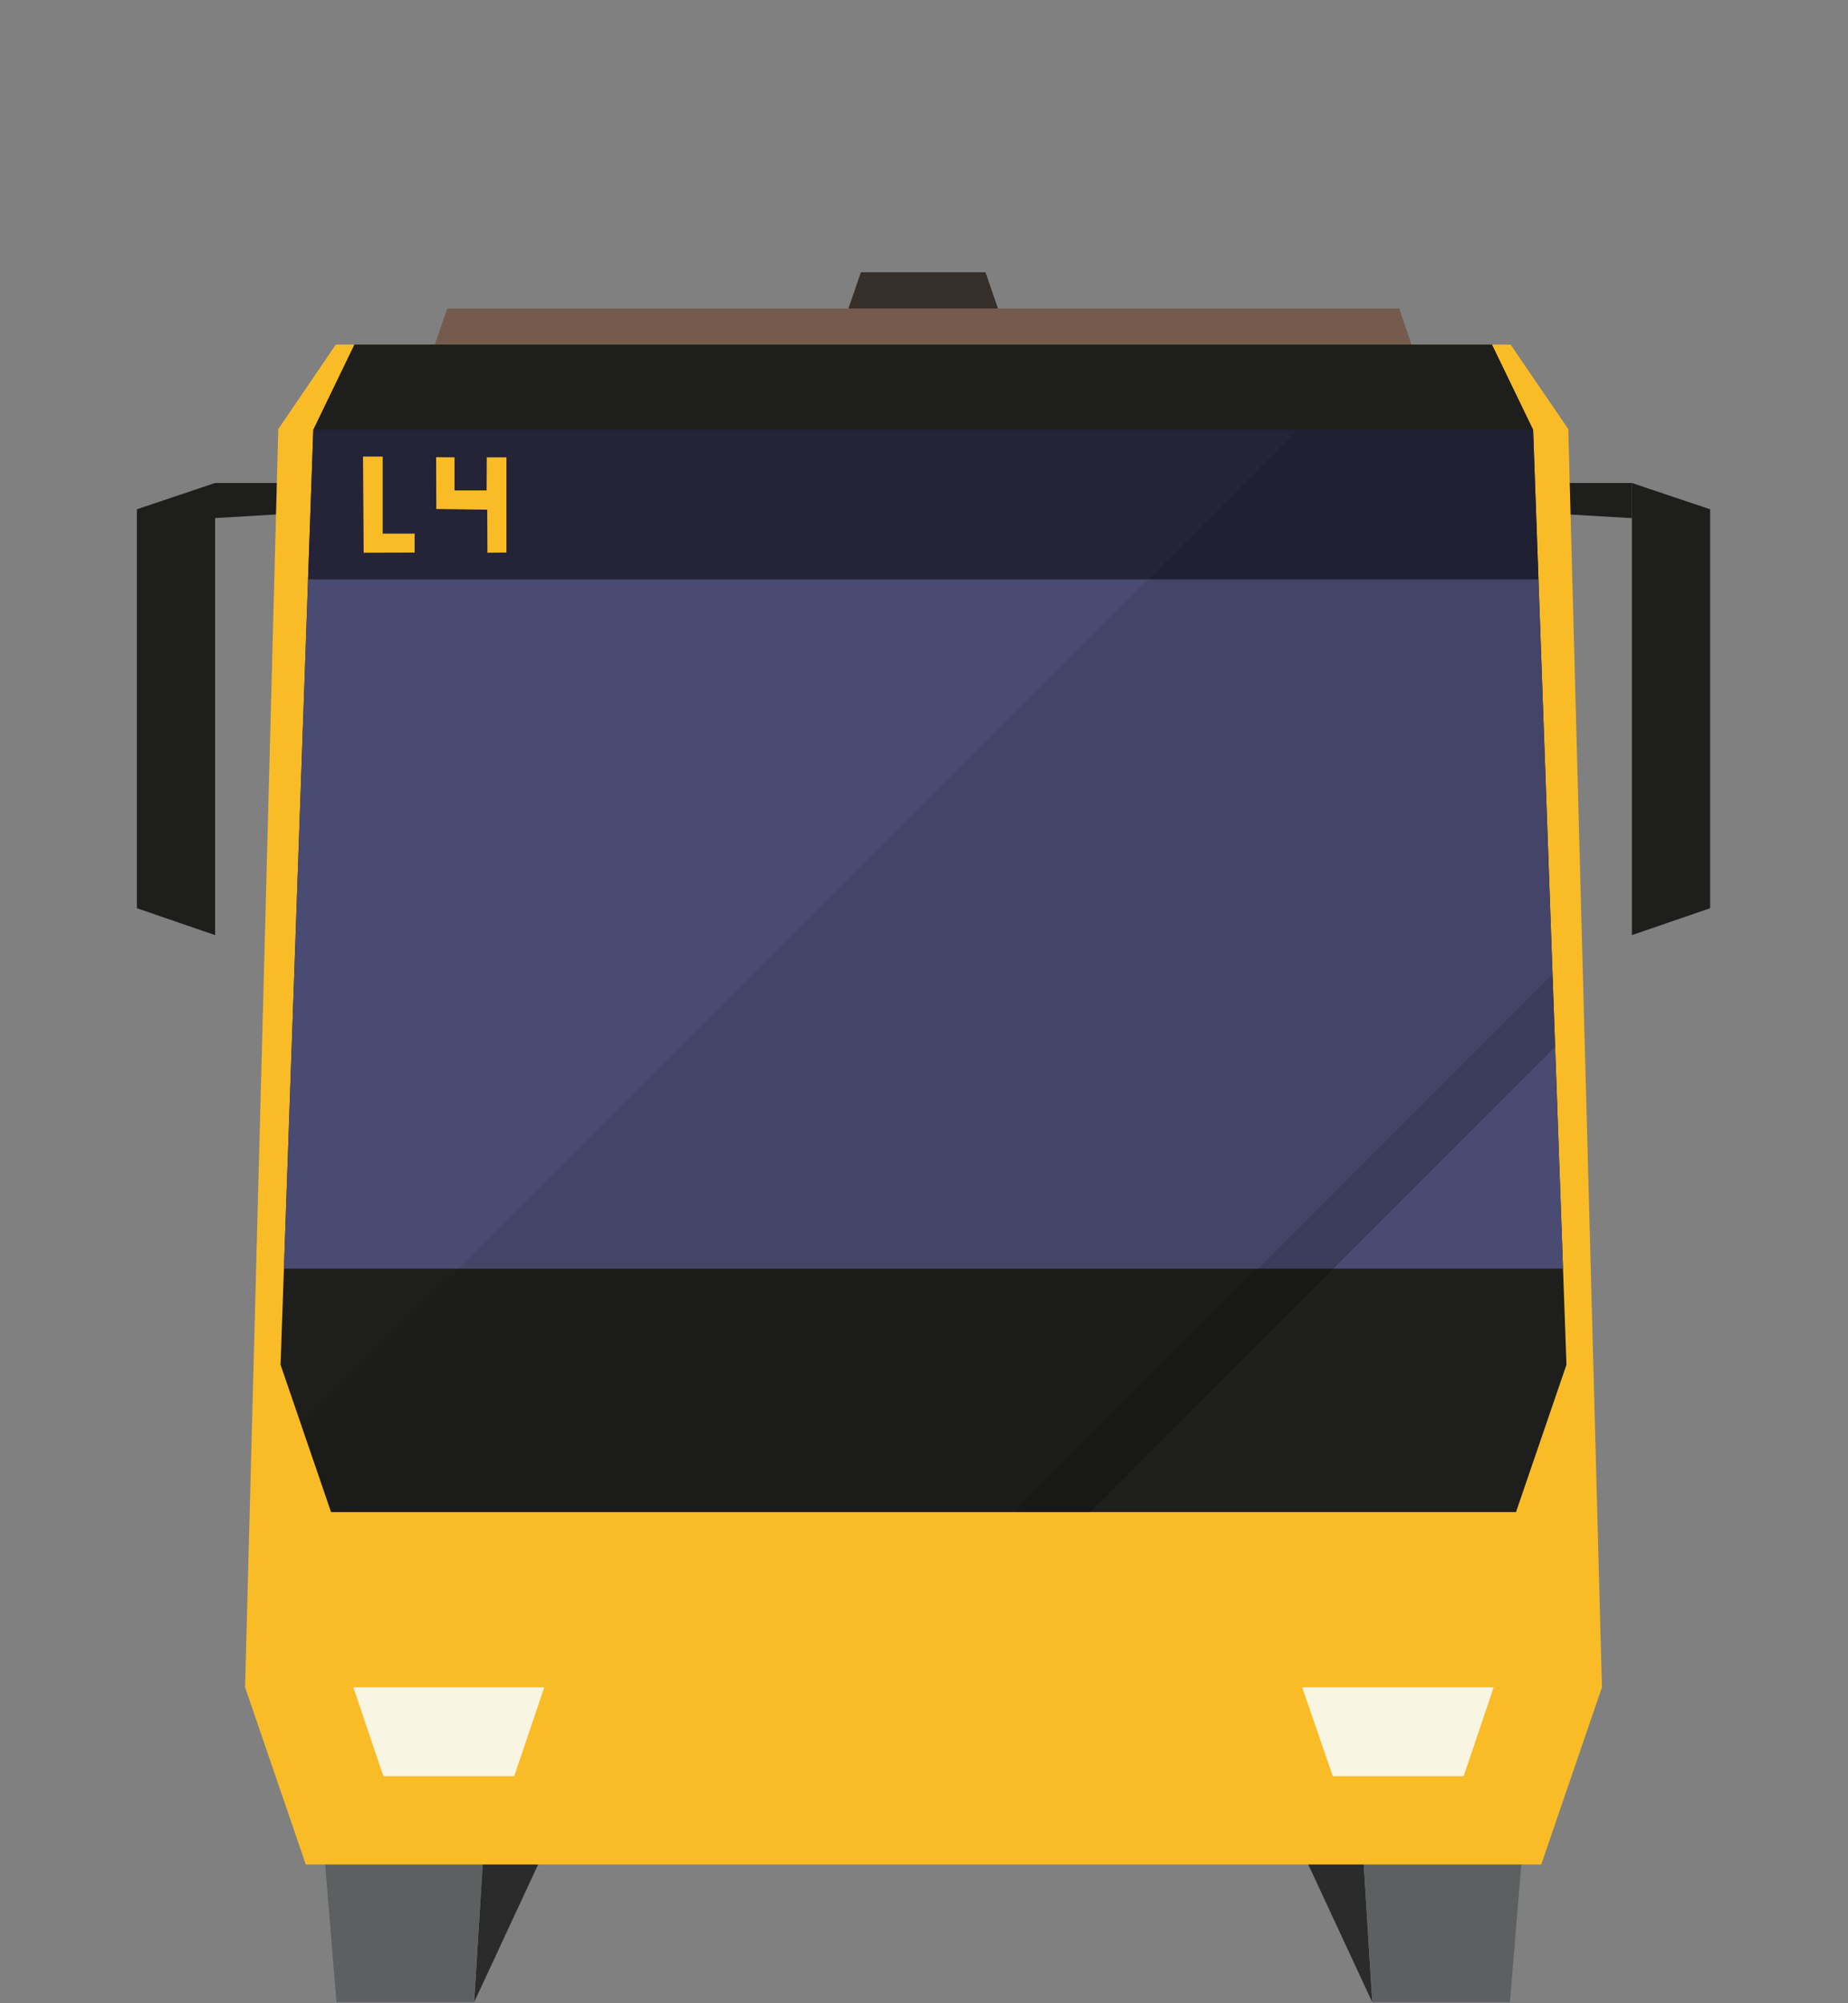<?xml version="1.0" encoding="UTF-8" standalone="no"?>
<!DOCTYPE svg PUBLIC "-//W3C//DTD SVG 1.1//EN" "http://www.w3.org/Graphics/SVG/1.1/DTD/svg11.dtd">
<svg width="100%" height="100%" viewBox="0 0 288 312" version="1.1" xmlns="http://www.w3.org/2000/svg" xmlns:xlink="http://www.w3.org/1999/xlink" xml:space="preserve" xmlns:serif="http://www.serif.com/" style="fill-rule:evenodd;clip-rule:evenodd;stroke-linejoin:round;stroke-miterlimit:2;">
    <rect x="0" y="0" width="288" height="312" fill="#808080" stroke="none"/>
    <g id="brt-bus-inbound" transform="matrix(1,0,0,1,-34.2,-2.6)">
        <g transform="matrix(0.459,0,0,0.459,55.534,45)">
            <path d="M26.56,224.93L0,215.8L0,80.43L26.56,71.51L26.56,224.93Z" style="fill:rgb(30,30,28);fill-rule:nonzero;"/>
        </g>
        <g transform="matrix(0.459,0,0,0.459,55.534,45)">
            <path d="M26.56,83.41L48.24,82.13L48.45,134.83L54.61,137L53.12,71.51L26.56,71.51L26.56,83.41Z" style="fill:rgb(30,30,28);fill-rule:nonzero;"/>
        </g>
        <g transform="matrix(0.459,0,0,0.459,55.534,45)">
            <path d="M507.6,71.51L534.16,80.43L534.16,215.8L507.6,224.93L507.6,71.51Z" style="fill:rgb(30,30,28);fill-rule:nonzero;"/>
        </g>
        <g transform="matrix(0.459,0,0,0.459,55.534,45)">
            <path d="M507.6,71.51L481,71.51L479.55,137L485.71,134.87L485.92,82.17L507.6,83.45L507.6,71.51Z" style="fill:rgb(30,30,28);fill-rule:nonzero;"/>
        </g>
        <g transform="matrix(0.459,0,0,0.459,55.534,45)">
            <path d="M114.51,587L168.06,471.83L124.28,429.33" style="fill:rgb(43,43,43);fill-rule:nonzero;"/>
        </g>
        <g transform="matrix(0.459,0,0,0.459,55.534,45)">
            <path d="M54.79,429.36L67.76,587L114.51,587L124.28,429.33L54.79,429.36Z" style="fill:rgb(93,96,97);fill-rule:nonzero;"/>
        </g>
        <g transform="matrix(0.459,0,0,0.459,55.534,45)">
            <path d="M419.44,587L365.89,471.86L409.67,429.36" style="fill:rgb(43,43,43);fill-rule:nonzero;"/>
        </g>
        <g transform="matrix(0.459,0,0,0.459,55.534,45)">
            <path d="M479.16,429.36L466.19,587L419.44,587L409.67,429.33L479.16,429.36Z" style="fill:rgb(93,96,97);fill-rule:nonzero;"/>
        </g>
        <g transform="matrix(0.459,0,0,0.459,55.534,45)">
            <path d="M486,53.23L466.41,24.55L67.54,24.55L48,53.23L36.73,480.15L57.34,540.28L476.82,540.28L497.43,480.15L486,53.23Z" style="fill:rgb(249,188,39);fill-rule:nonzero;"/>
        </g>
        <g transform="matrix(0.459,0,0,0.459,55.534,45)">
            <path d="M65.92,420.69L48.78,370.71L59.9,53.48L73.89,24.55L460.06,24.55L474.06,53.49L485.38,370.71L468.25,420.69L65.92,420.69Z" style="fill:rgb(30,30,28);fill-rule:nonzero;"/>
        </g>
        <g transform="matrix(0.459,0,0,0.459,55.534,45)">
            <path d="M138.31,480.15L128.11,510.32L83.69,510.32L73.49,480.15L138.31,480.15Z" style="fill:rgb(249,245,227);fill-rule:nonzero;"/>
        </g>
        <g transform="matrix(0.459,0,0,0.459,55.534,45)">
            <path d="M460.67,480.15L450.47,510.32L406.06,510.32L395.64,480.15L460.67,480.15Z" style="fill:rgb(249,245,227);fill-rule:nonzero;"/>
        </g>
        <g transform="matrix(0.459,0,0,0.459,55.534,45)">
            <path d="M101.12,24.65L105.37,12.32L428.58,12.32L432.83,24.65L101.12,24.65Z" style="fill:rgb(116,91,77);fill-rule:nonzero;"/>
        </g>
        <g transform="matrix(0.459,0,0,0.459,55.534,45)">
            <path d="M241.58,12.32L245.83,0L288.12,0L292.37,12.32L241.58,12.32Z" style="fill:rgb(54,46,40);fill-rule:nonzero;"/>
        </g>
        <g transform="matrix(0.459,0,0,0.459,55.534,45)">
            <path d="M460.06,24.55L73.89,24.55L59.9,53.48L474.05,53.48L460.06,24.55Z" style="fill:rgb(30,30,28);fill-rule:nonzero;"/>
        </g>
        <g transform="matrix(0.459,0,0,0.459,55.534,45)">
            <path d="M474.06,53.49L474.05,53.48L59.9,53.48L58.12,104.23L475.87,104.23L474.06,53.49Z" style="fill:rgb(36,35,56);fill-rule:nonzero;"/>
        </g>
        <g transform="matrix(0.459,0,0,0.459,55.534,45)">
            <path d="M58.12,104.23L49.92,338.13L484.21,338.13L475.87,104.23L58.12,104.23Z" style="fill:rgb(74,75,115);fill-rule:nonzero;"/>
        </g>
        <g transform="matrix(0.459,0,0,0.459,55.534,45)">
            <path d="M77,95.17L76.77,62.55L83.45,62.55L83.45,88.7L94.3,88.7L94.3,95.12L77,95.17Z" style="fill:rgb(249,188,39);fill-rule:nonzero;"/>
        </g>
        <g transform="matrix(0.459,0,0,0.459,55.534,45)">
            <path d="M101.6,62.76L101.66,80.34L118.95,80.57L119.01,95.17L125.47,95.11L125.47,62.82L118.8,62.82L118.74,74.05L107.84,74.05L107.84,62.82L101.6,62.76Z" style="fill:rgb(249,188,39);fill-rule:nonzero;"/>
        </g>
        <g transform="matrix(0.459,0,0,0.459,55.534,45)">
            <path d="M480.64,238.2L298.15,420.69L65.91,420.69L55.92,391.55L393.99,53.48L474.05,53.48L475.86,104.23L480.64,238.19L480.64,238.2Z" style="fill-opacity:0.1;fill-rule:nonzero;"/>
        </g>
        <g transform="matrix(0.459,0,0,0.459,55.534,45)">
            <path d="M298.15,420.69L298.14,420.69" style="fill:none;fill-rule:nonzero;"/>
        </g>
        <g transform="matrix(0.459,0,0,0.459,55.534,45)">
            <path d="M481.52,262.85L323.68,420.69L298.15,420.69L480.64,238.2L481.52,262.85Z" style="fill-opacity:0.2;fill-rule:nonzero;"/>
        </g>
        <g transform="matrix(0.459,0,0,0.459,55.534,45)">
            <path d="M480.64,238.2L480.64,238.19" style="fill:none;fill-rule:nonzero;"/>
        </g>
    </g>
</svg>
